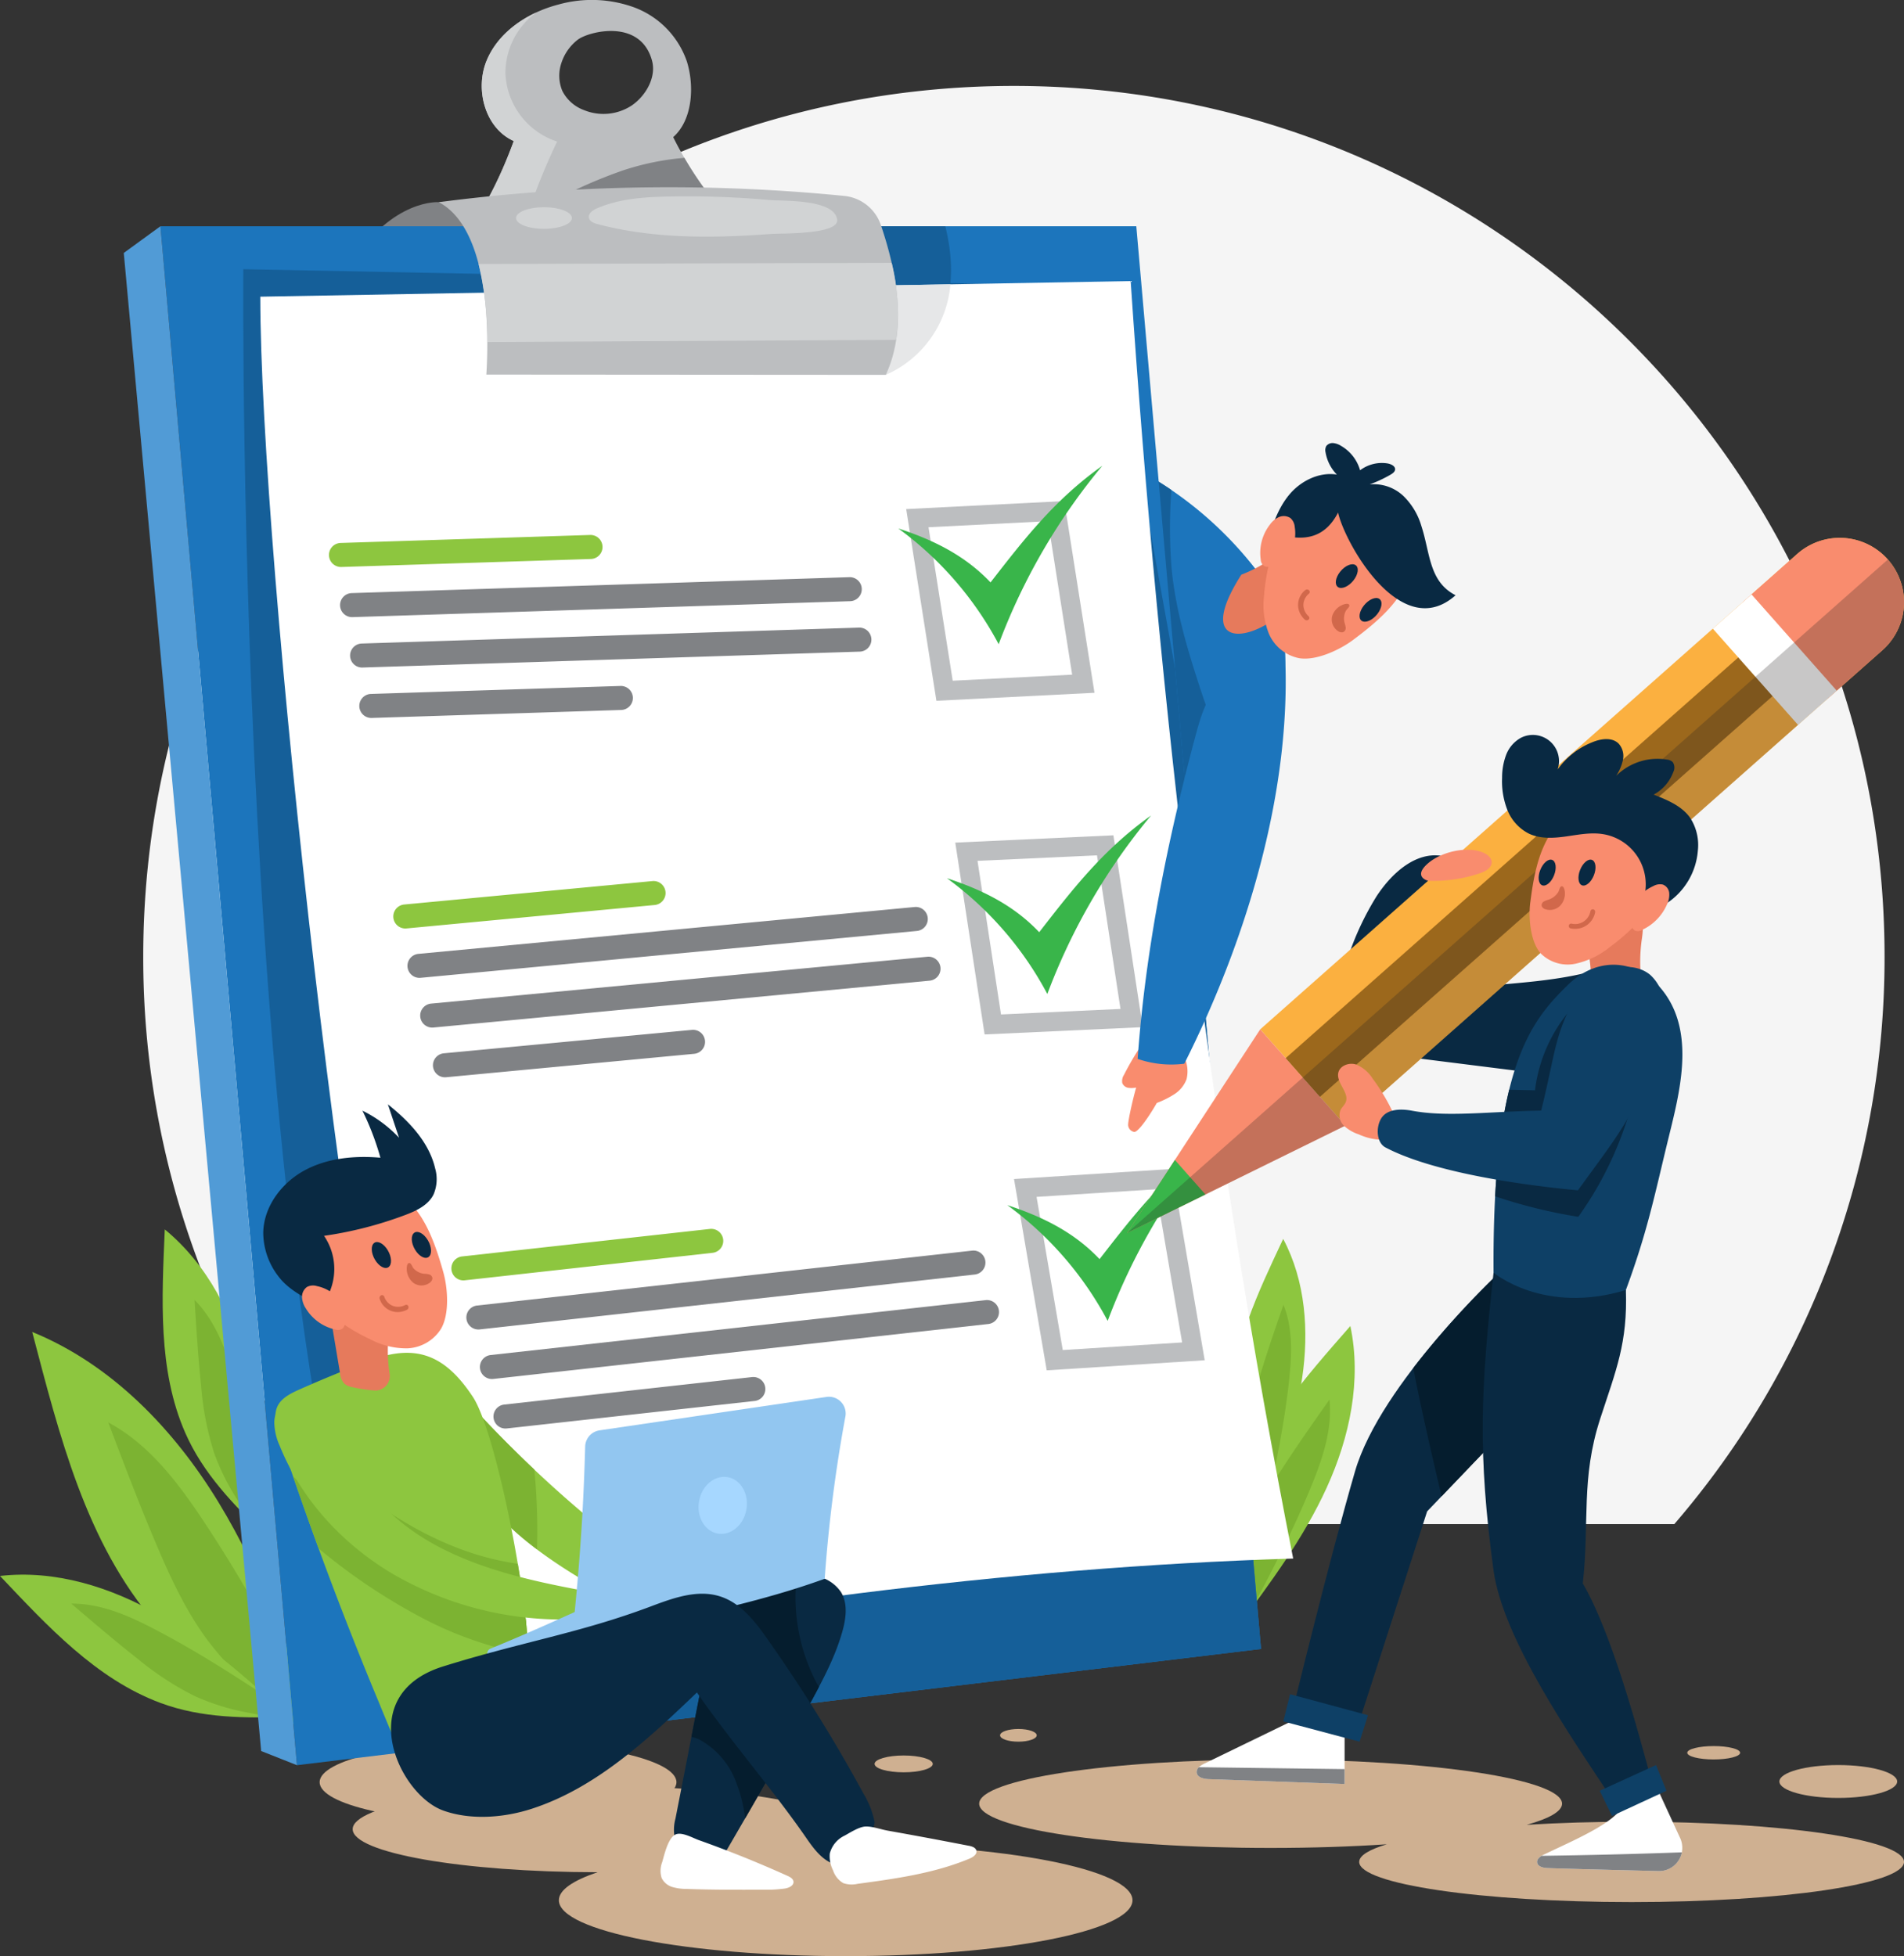 <svg xmlns="http://www.w3.org/2000/svg" xmlns:xlink="http://www.w3.org/1999/xlink" width="404.505" height="415.538" viewBox="0 0 404.505 415.538"><rect x="0" y="0" width="404.505" height="415.538" fill="#333333" stroke="none"/><defs><clipPath id="a"><rect width="404.505" height="415.538" fill="none"/></clipPath><clipPath id="c"><rect width="165.037" height="143.057" fill="none"/></clipPath></defs><g clip-path="url(#a)"><g clip-path="url(#a)"><path d="M355.072,323.385a184.245,184.245,0,0,0,44.67-120.536c0-102.157-82.816-184.973-184.973-184.973S29.8,100.692,29.8,202.849a184.245,184.245,0,0,0,44.67,120.536Z" transform="translate(0.632 0.379)" fill="#f5f5f5"/><path d="M142.3,370.894c0,4.752-16.97,8.6-37.9,8.6s-37.9-3.852-37.9-8.6,16.97-8.6,37.9-8.6,37.9,3.852,37.9,8.6" transform="translate(1.411 7.688)" fill="#cfb091"/><path d="M342.31,379.217c-7.9,0-15.421.234-22.279.656,4.785-1.333,7.506-2.863,7.506-4.487,0-5.19-27.721-9.4-61.917-9.4s-61.917,4.207-61.917,9.4,27.721,9.4,61.917,9.4c8.776,0,17.121-.279,24.685-.778-3.754,1.13-5.867,2.4-5.867,3.745,0,4.712,25.909,8.531,57.872,8.531s57.872-3.819,57.872-8.531-25.909-8.531-57.872-8.531" transform="translate(4.323 7.767)" fill="#cfb091"/><path d="M178.109,383.91q-1.717,0-3.41.019c2.2-1.01,3.41-2.1,3.41-3.249,0-5.054-23.447-9.151-52.37-9.151s-52.37,4.1-52.37,9.151c0,5.034,23.261,9.117,52.025,9.15-5.217,1.75-8.22,3.782-8.22,5.952,0,6.556,27.282,11.872,60.935,11.872s60.935-5.315,60.935-11.872-27.282-11.872-60.935-11.872" transform="translate(1.557 7.884)" fill="#cfb091"/><path d="M395.195,370.648c0,1.93-5.6,3.493-12.51,3.493s-12.51-1.563-12.51-3.493,5.6-3.494,12.51-3.494,12.51,1.565,12.51,3.494" transform="translate(7.856 7.792)" fill="#cfb091"/><path d="M362.242,364.627c0,.784-2.514,1.42-5.617,1.42s-5.617-.636-5.617-1.42,2.514-1.421,5.617-1.421,5.617.636,5.617,1.421" transform="translate(7.449 7.708)" fill="#cfb091"/><path d="M194.307,366.952c0,.988-2.768,1.787-6.182,1.787s-6.183-.8-6.183-1.787,2.768-1.787,6.183-1.787,6.182.8,6.182,1.787" transform="translate(3.861 7.749)" fill="#cfb091"/><path d="M215.837,361c0,.745-1.743,1.349-3.894,1.349s-3.893-.6-3.893-1.349,1.743-1.349,3.893-1.349,3.894.6,3.894,1.349" transform="translate(4.415 7.632)" fill="#cfb091"/><path d="M67.762,363.189c-5.985-17.156-12.042-34.459-21.5-49.97S23.531,283.918,6.7,277.063c5.74,21.811,11.388,44.807,26.166,61.845,9.48,10.927,21.978,17.76,34.891,24.281" transform="translate(0.142 5.88)" fill="#8dc63f"/><path d="M61.43,348.622c-3.8-7.1-7.711-14.152-11.875-21.051q-3.462-5.737-7.177-11.315c-5.332-7.965-11.4-15.868-19.857-20.379,3.352,8.855,6.705,17.713,10.426,26.419,2.919,6.829,6.092,13.613,10.483,19.6a75.466,75.466,0,0,0,12.648,13.119c2.351,1.965,4.782,3.833,7.249,5.65.033.025.069.055.1.08q1.99,1.031,4,2.043-1.474-4.22-2.968-8.442-1.506-2.868-3.029-5.725" transform="translate(0.478 6.279)" fill="#7cb332"/><path d="M61.5,357.738c-8.743-7.882-17.57-15.826-27.776-21.691S11.693,326.48,0,327.826c10.052,10.6,20.422,21.907,34.123,26.984,8.787,3.256,18.015,3.245,27.381,2.929" transform="translate(0 6.951)" fill="#8dc63f"/><path d="M53.372,351.43c-4.372-2.851-8.788-5.638-13.3-8.261q-3.753-2.181-7.6-4.193c-5.508-2.865-11.417-5.464-17.625-5.393,4.661,3.986,9.325,7.974,14.149,11.761a63.192,63.192,0,0,0,12.06,7.87,48.894,48.894,0,0,0,11.269,3.514c1.947.384,3.91.687,5.878.953.026,0,.056.009.083.013q1.452-.035,2.907-.084-2.151-1.939-4.315-3.872-1.749-1.16-3.5-2.309" transform="translate(0.315 7.079)" fill="#7cb332"/><path d="M55.626,320.711c-.428-11.763-.87-23.631-3.763-35.041s-8.469-22.479-17.574-29.938c-.616,14.6-1.512,29.913,4.38,43.282,3.779,8.575,10.21,15.194,16.957,21.7" transform="translate(0.718 5.427)" fill="#8dc63f"/><path d="M54.48,310.484c-1-5.123-2.069-10.234-3.328-15.3-.7-2.808-1.451-5.6-2.28-8.376-1.778-5.949-4.025-12-8.4-16.408.383,6.121.766,12.245,1.405,18.345a63.22,63.22,0,0,0,2.744,14.137,48.91,48.91,0,0,0,5.322,10.537c1.08,1.666,2.228,3.286,3.408,4.883.015.02.033.047.048.069q1.036,1.017,2.084,2.028-.106-2.893-.224-5.792c-.256-1.376-.514-2.75-.781-4.123" transform="translate(0.859 5.738)" fill="#7cb332"/><path d="M257.415,339.864c7.029-9.442,14.111-18.975,19-29.685s7.463-22.833,5.029-34.35c-9.616,11-19.9,22.384-23.671,36.5-2.419,9.053-1.545,18.24-.353,27.535" transform="translate(5.438 5.854)" fill="#8dc63f"/><path d="M262.819,331.176c2.43-4.62,4.791-9.277,6.98-14.016,1.213-2.627,2.374-5.279,3.463-7.96,2.336-5.752,4.371-11.878,3.719-18.052-3.532,5.014-7.067,10.029-10.385,15.188a63.189,63.189,0,0,0-6.708,12.743,48.924,48.924,0,0,0-2.443,11.549c-.2,1.975-.32,3.958-.4,5.942,0,.026,0,.057-.006.084q.172,1.441.356,2.887,1.728-2.324,3.451-4.659.991-1.849,1.971-3.7" transform="translate(5.455 6.179)" fill="#7cb332"/><path d="M262.554,316.395c3.565-9.484,7.154-19.057,8.642-29.079s.735-20.666-4.022-29.611c-5.334,11.39-11.129,23.255-10.887,35.83.155,8.065,3.067,15.456,6.266,22.861" transform="translate(5.439 5.469)" fill="#8dc63f"/><path d="M264.978,307.9c.909-4.4,1.753-8.815,2.436-13.256.378-2.462.707-4.933.968-7.409.563-5.315.786-10.868-1.223-15.82-1.727,4.989-3.456,9.98-4.972,15.037a54.393,54.393,0,0,0-2.513,12.138,42.091,42.091,0,0,0,.729,10.136c.305,1.681.679,3.35,1.086,5.009.005.021.01.048.015.07q.484,1.152.981,2.3.878-2.333,1.746-4.675c.252-1.178.5-2.354.747-3.533" transform="translate(5.509 5.76)" fill="#7cb332"/><path d="M262.474,119.671A79.182,79.182,0,0,0,233.862,96.2c-2.166,28.81-3.251,57.8-2.62,86.68,7.754-4.04,15.366-8.519,21.828-14.41s11.826-13.3,13.973-21.77c2.454-9.685.7-20.051-4.569-27.028" transform="translate(4.904 2.041)" fill="#1c75bc"/><path d="M235.3,96.919a8.99,8.99,0,0,0-1.736,3.263c-.007.022-.009.047-.016.069q-.351,4.894-.658,9.792-.13,17.132-.26,34.265c-.044,5.812-.058,11.793,2.085,17.2a30.221,30.221,0,0,0,4.314,7.279c.974,1.259,3.483,5.339,5.523,4.819,1.784-.455,2.39-6.126,2.885-7.757q1.435-4.727,3.176-9.353a15.323,15.323,0,0,0,1.283-4.964,14.665,14.665,0,0,0-1.031-4.882c-3.059-9.18-6.019-18.489-6.914-28.124a110.928,110.928,0,0,1-.028-16.5,78.582,78.582,0,0,0-8.622-5.1" transform="translate(4.936 2.057)" fill="#155f99"/><path d="M91.67,42.055s-9.633-.781-18.441,12.75c22.977-5.234,35.36-.894,35.36-.894S102.069,41.433,91.67,42.055" transform="translate(1.554 0.892)" fill="#808285"/><path d="M151.134,44.5a75.76,75.76,0,0,1-10.119-15.372c4.124-3.63,4.543-10.844,2.9-16.088A18.772,18.772,0,0,0,132.811,1.6a26.327,26.327,0,0,0-16.2-.631c-6.453,1.68-12.653,5.712-15.22,11.866s-.34,14.41,5.752,17.121c-2.99,8.166-7.017,16.231-12.632,22.87,16.073.136,32.151.272,48.218-.193,2.62-.076,5.4-.214,7.569-1.68a4.349,4.349,0,0,0,.832-6.457M132.282,22.355A10.928,10.928,0,0,1,122.093,23.4a8.4,8.4,0,0,1-4.627-4.079,8.359,8.359,0,0,1-.232-5.854,10.236,10.236,0,0,1,3.473-5.008c2.193-1.732,13.258-4.675,15.79,4.351,1,3.554-1.27,7.486-4.216,9.543" transform="translate(2.006 0)" fill="#bcbec0"/><path d="M107.886,52.87a132.187,132.187,0,0,1,8.468-22.855,15.935,15.935,0,0,1-10.986-14.553A15.982,15.982,0,0,1,111.916,2.6c-4.6,2.13-8.591,5.557-10.521,10.186-2.567,6.154-.341,14.411,5.751,17.122-2.989,8.166-7.016,16.23-12.632,22.87q6.686.057,13.372.1" transform="translate(2.006 0.055)" fill="#d1d3d4"/><path d="M33.373,47.064H240.7L267.2,349.282,62.385,373.976Z" transform="translate(0.708 0.999)" fill="#1c75bc"/><path d="M184.558,78.631S203.268,71.7,197.2,47.063H171.273Z" transform="translate(3.635 0.999)" fill="#155f99"/><path d="M33.535,47.064l-7.784,5.671L54.94,370.969l7.607,3.008Z" transform="translate(0.546 0.999)" fill="#519bd6"/><path d="M266.83,349.093,248.566,140.759l-14.6-81.148L50.615,55.993s-1.986,238.666,35.4,314.9Z" transform="translate(1.074 1.188)" fill="#155f99"/><path d="M54.151,61.783,239.06,58.466c6.166,91.068,16.853,181.822,34.527,271.371-61.534,1.883-123.375,10.481-183.842,22.043-16.88-61.31-35.594-235.719-35.594-290.1" transform="translate(1.149 1.241)" fill="#fff"/><path d="M176.515,59.527l7.932,18.848a23.063,23.063,0,0,0,13.719-19.236l-21.651.388" transform="translate(3.746 1.255)" fill="#e6e7e8"/><path d="M110.758,44.548l39.177-1.784a75.791,75.791,0,0,1-6.892-9.932,56.348,56.348,0,0,0-13.126,2.7,101.888,101.888,0,0,0-19.159,9.014" transform="translate(2.35 0.697)" fill="#808285"/><path d="M101.393,78.746l84.862.058c4.468-9.676,2.519-21.3-1.044-31.806a9.162,9.162,0,0,0-7.83-6.21,377.518,377.518,0,0,0-86.1,1.333c9.45,4.975,10.943,23,10.106,36.625" transform="translate(1.937 0.827)" fill="#bcbec0"/><path d="M187.324,54.673l-87.761.245A69.459,69.459,0,0,1,101.415,71.5l86.861-.46a44.261,44.261,0,0,0-.953-16.372" transform="translate(2.113 1.16)" fill="#d1d3d4"/><path d="M139.432,40.882c-5.192.109-10.508.456-15.266,2.538-.851.372-1.819,1.059-1.648,1.972.148.792,1.059,1.15,1.839,1.355,11.953,3.14,24.449,3,36.683,2.094,2.4-.178,14.735.174,14.215-3.1-.7-4.378-11.418-3.852-14.435-4.123a193.932,193.932,0,0,0-21.388-.732" transform="translate(2.6 0.867)" fill="#d1d3d4"/><path d="M119.227,45.4c0,1.269-2.657,2.3-5.935,2.3s-5.936-1.028-5.936-2.3,2.657-2.3,5.936-2.3,5.935,1.028,5.935,2.3" transform="translate(2.278 0.915)" fill="#d1d3d4"/><path d="M228.522,144.954l-33.584,1.7-6.418-40.722,33.582-1.7Zm-30.12-2.563,25.378-1.286L218.639,108.5l-25.377,1.287Z" transform="translate(4.001 2.212)" fill="#bcbec0"/><path d="M238.556,214.51l-33.591,1.547-6.234-40.751,33.591-1.548Zm-30.109-2.7,25.384-1.17-4.991-32.63-25.384,1.17Z" transform="translate(4.217 3.687)" fill="#bcbec0"/><path d="M217.9,285.938,210.952,245.3l33.558-2.14,6.952,40.635Zm-2.159-36.848,5.566,32.536,25.36-1.617L241.1,247.473Z" transform="translate(4.477 5.16)" fill="#bcbec0"/><path d="M73.307,128.547a2.553,2.553,0,0,1-.081-5.105l105.813-3.384a2.553,2.553,0,0,1,.163,5.1L73.391,128.546h-.084" transform="translate(1.502 2.548)" fill="#808285"/><path d="M75.311,139.035a2.553,2.553,0,0,1-.081-5.1l105.813-3.385a2.553,2.553,0,0,1,.163,5.1L75.395,139.034h-.084" transform="translate(1.544 2.77)" fill="#808285"/><path d="M77.313,149.488a2.553,2.553,0,0,1-.081-5.105l52.906-1.691a2.553,2.553,0,1,1,.163,5.1L77.4,149.487h-.084" transform="translate(1.587 3.028)" fill="#808285"/><path d="M71,118.081a2.553,2.553,0,0,1-.081-5.105l52.906-1.692a2.553,2.553,0,1,1,.163,5.1L71.088,118.08H71" transform="translate(1.453 2.362)" fill="#8dc63f"/><path d="M87.321,203.72a2.553,2.553,0,0,1-.237-5.095l105.4-9.951a2.553,2.553,0,1,1,.479,5.083l-105.4,9.952c-.082.008-.162.011-.243.011" transform="translate(1.799 4.004)" fill="#808285"/><path d="M89.971,214.064a2.553,2.553,0,0,1-.237-5.095l105.4-9.951a2.553,2.553,0,1,1,.48,5.083l-105.4,9.952c-.082.007-.162.011-.243.011" transform="translate(1.855 4.223)" fill="#808285"/><path d="M92.622,224.3a2.553,2.553,0,0,1-.237-5.095l52.7-4.976a2.553,2.553,0,0,1,.48,5.084l-52.7,4.976c-.082.007-.162.011-.243.011" transform="translate(1.911 4.546)" fill="#808285"/><path d="M84.374,193.349a2.553,2.553,0,0,1-.237-5.095l52.7-4.975a2.553,2.553,0,1,1,.479,5.083l-52.7,4.976c-.082.007-.163.011-.243.011" transform="translate(1.736 3.889)" fill="#8dc63f"/><path d="M99.567,276.9a2.553,2.553,0,0,1-.278-5.09L204.51,260.143a2.553,2.553,0,0,1,.563,5.074L99.851,276.888a2.419,2.419,0,0,1-.284.016" transform="translate(2.059 5.52)" fill="#808285"/><path d="M102.386,287.2a2.553,2.553,0,0,1-.278-5.09l105.221-11.672a2.553,2.553,0,0,1,.563,5.074L102.67,287.187a2.418,2.418,0,0,1-.284.016" transform="translate(2.119 5.739)" fill="#808285"/><path d="M105.206,297.381a2.553,2.553,0,0,1-.278-5.09l52.61-5.835a2.553,2.553,0,1,1,.562,5.074l-52.61,5.834a2.432,2.432,0,0,1-.284.016" transform="translate(2.178 6.079)" fill="#808285"/><path d="M96.453,266.566a2.553,2.553,0,0,1-.279-5.09l52.61-5.836a2.553,2.553,0,1,1,.564,5.074l-52.61,5.835a2.423,2.423,0,0,1-.285.016" transform="translate(1.993 5.425)" fill="#8dc63f"/><path d="M186.881,110.2c7.3,2.395,14.066,5.636,19.594,11.465,7.172-9.232,13.636-17.591,23.755-24.784a131.187,131.187,0,0,0-22.029,37.91,72.638,72.638,0,0,0-21.32-24.591" transform="translate(3.966 2.056)" fill="#39b54a"/><path d="M197.006,182.961c7.3,2.395,14.066,5.636,19.594,11.465,7.172-9.232,13.636-17.59,23.755-24.784a131.213,131.213,0,0,0-22.03,37.91,72.634,72.634,0,0,0-21.319-24.591" transform="translate(4.181 3.6)" fill="#39b54a"/><path d="M209.562,250.962c7.3,2.4,14.066,5.636,19.594,11.465,7.172-9.232,13.636-17.591,23.755-24.784a131.212,131.212,0,0,0-22.03,37.91,72.624,72.624,0,0,0-21.319-24.591" transform="translate(4.447 5.043)" fill="#39b54a"/><path d="M271.022,357.136,250.6,367.047c-.8.388-1.727.985-1.656,1.871.087,1.075,1.487,1.4,2.564,1.44l28.869,1.031V359.675a47.678,47.678,0,0,1-9.357-2.539" transform="translate(5.283 7.579)" fill="#fff"/><path d="M338.025,375.691c-1.958,3.83-10.95,7.53-16.824,10.38-.689.335-1.489.851-1.428,1.615.074.928,1.283,1.209,2.212,1.243,6,.215,15.563.429,23.542.642a4.956,4.956,0,0,0,4.577-7.144l-4.591-9.974c-2.569-.448-5.077,4.233-7.489,3.239" transform="translate(6.786 7.903)" fill="#fff"/><path d="M336.2,200.812c-10.835,3.722-21.3,3.552-31.26,4.913-1.752,2.448-8.479,12.357-10.232,14.8l28.095,3.527a13.2,13.2,0,0,0,4.567.04,10.147,10.147,0,0,0,5.433-3.907c4.166-5.283,5.282-12.92,3.4-19.377" transform="translate(6.254 4.262)" fill="#092942"/><path d="M286.485,186.691c3.642-5.574,8.666-9.437,13.75-8.676-.415-.062-4.341,9.084-4.947,10.126a67.629,67.629,0,0,1-6.189,8.978,53.4,53.4,0,0,1-6.959,7.084c-.721.6-2.68,2.885-3.3,1.057-.394-1.157,1.269-4.691,1.648-5.756a61.1,61.1,0,0,1,6-12.813" transform="translate(5.916 3.776)" fill="#092942"/><path d="M394.339,135.757,280.263,236.733l-18.1-20.443L376.24,115.313a13.652,13.652,0,1,1,18.1,20.444" transform="translate(5.564 2.374)" fill="#fbb040"/><path d="M262.752,214.121l-28.26,43.253,46.359-22.809Z" transform="translate(4.976 4.544)" fill="#f98c6e"/><rect width="139.402" height="10.978" transform="translate(273.139 224.777) rotate(-41.514)" fill="#9c681c"/><path d="M244.627,241.285,234.491,256.8l16.627-8.18Z" transform="translate(4.976 5.12)" fill="#39b54a"/><path d="M374.111,115.314l-11.6,10.273,18.1,20.443,11.6-10.272a13.652,13.652,0,0,0-18.1-20.444" transform="translate(7.693 2.374)" fill="#f98c6e"/><rect width="10.978" height="27.304" transform="translate(363.891 133.546) rotate(-41.519)" fill="#fff"/><g transform="translate(239.468 118.861)" opacity="0.25"><g clip-path="url(#c)"><path d="M394.926,135.661A13.639,13.639,0,0,0,396.1,116.39L234.491,259.447l46.359-22.809Z" transform="translate(-234.492 -116.391)" fill="#231f20"/></g></g><path d="M328.85,192.73c2.63,4.7,2.838,17.562,1.629,22.807,4.025.677,8.565-5.707,12.59-5.03a33.754,33.754,0,0,1-1.266-14.851c.229-1.639.531-3.483-.466-4.8-1.259-1.673-3.84-1.5-5.79-.738s-4.609,2.778-6.7,2.616" transform="translate(6.979 4.023)" fill="#e67a5c"/><path d="M312.824,264.727s-25.208,23.479-30.655,42.2-13.142,50.38-13.142,50.38l14.051,2.755,14.409-44.625L320.3,291.61s1.057-23.469-7.471-26.883" transform="translate(5.709 5.618)" fill="#092942"/><path d="M312.294,264.727a185.215,185.215,0,0,0-18.28,20.256c1.37,7.186,3.013,14.333,4.627,21.338q.68,2.952,1.4,5.893l19.723-20.605s1.057-23.469-7.471-26.883" transform="translate(6.239 5.618)" fill="#051d2e"/><path d="M338.286,271.225c-1.281,3.407-10.831,7.714-14.478,8.419a9.923,9.923,0,0,1-8.626-3.045c-2.213-2.229-4.4-5.021-4.446-8.124-.629-46.067,7.917-55.764,15.685-63.436,6.79-6.705,15.951-5.491,21.123,2.382,5.722,8.708,2.695,20.462.4,29.8-3.1,12.639-4.492,20.263-9.66,34.006" transform="translate(6.594 4.259)" fill="#0e4066"/><path d="M328.706,254a74.355,74.355,0,0,0,13.911-42.664c-2.978,8.072-7.782,14.658-13.71,20.894a14.738,14.738,0,0,1-2.993,2.576c-3.225,1.937-7.321,1.477-10.977.589-.806-.2-1.619-.408-2.43-.617-.656,4.259-1.155,9.175-1.462,14.873A109.588,109.588,0,0,0,328.706,254" transform="translate(6.601 4.485)" fill="#092942"/><path d="M333.415,295.768c3.381-10.383,5.835-16.068,5.458-27.353-17.47,5.318-28.114-3.688-28.114-3.688-2.737,24.948-3.379,38.328-.009,63.21,1.979,14.61,16.733,35.818,25.047,48.378,3.583-.9,5.225-1.627,8.808-2.525-3.087-11.6-8.742-32.533-14.883-43.043,1.446-13.039-.44-22.289,3.693-34.979" transform="translate(6.546 5.618)" fill="#092942"/><path d="M297.264,179.513c2.834-2.34,8.194-3.593,11.57-2.142.868.374,1.761,1.049,1.8,1.993.048,1.211-1.277,1.964-2.422,2.358a30.377,30.377,0,0,1-11.114,1.622c-1.193-.342-2.665-1.492.169-3.832" transform="translate(6.274 3.751)" fill="#f98c6e"/><path d="M322.036,235.468a7.792,7.792,0,0,0,3.3-.258c1.6-.611,2.6-2.179,3.412-3.688a51.368,51.368,0,0,0,5.44-16.033c.552-3.4-.274-7.274-2.87-9.533a32.289,32.289,0,0,0-11.842,21.288c-1.766-.05-3.628-.083-5.475-.118-.567,2.312-1.079,4.861-1.521,7.716l9.552.626" transform="translate(6.631 4.371)" fill="#092942"/><path d="M285.69,224.4a7.534,7.534,0,0,0-3.508-2.971c-1.489-.465-3.434.235-3.766,1.759-.474,2.178,2.434,4.236,1.559,6.287-.251.589-.778,1.018-1.072,1.586a3.063,3.063,0,0,0,.709,3.375,8.394,8.394,0,0,0,3.151,1.838,12.508,12.508,0,0,0,4.99,1.149,3.936,3.936,0,0,0,2.843-1.162c1.362-1.56-.192-3.9-.933-5.392a42.014,42.014,0,0,0-3.972-6.468" transform="translate(5.907 4.696)" fill="#f98c6e"/><path d="M321.341,231.652c3.118-12.6,2.73-15.66,7.187-23.946a13.84,13.84,0,0,1,7.149-5.822c2.879-1.166,6.434-1.054,8.822.931a8.944,8.944,0,0,1,2.909,6.442,21.56,21.56,0,0,1-1.129,7.149c-4.755,16.195-7.233,18.511-17.129,32.184-13.492-1.262-31.312-4.06-40.88-9.106-1.943-1.024-2.069-4.326-.9-6.19,1.259-2.016,4.16-2.056,6.5-1.619,7.507,1.4,16.007.193,27.478-.023" transform="translate(6.082 4.268)" fill="#0e4066"/><path d="M268.409,352.415l16.553,4.468-1.786,5.617-16.2-4.3Z" transform="translate(5.666 7.479)" fill="#0e4066"/><path d="M344.758,367.154,332.8,372.612l2.608,5.361,11.574-5.361Z" transform="translate(7.063 7.792)" fill="#0e4066"/><path d="M280.378,371.167v-3.161l-30.954-.406a1.373,1.373,0,0,0-.478,1.1c.086,1.075,1.486,1.4,2.563,1.44l28.869,1.031" transform="translate(5.283 7.801)" fill="#808285"/><path d="M320.733,386.052c-.535.326-1.007.767-.959,1.359.075.928,1.283,1.209,2.212,1.243,6,.215,15.563.428,23.542.642a4.949,4.949,0,0,0,5-3.987q-14.891.539-29.791.742" transform="translate(6.786 8.177)" fill="#808285"/><path d="M318.355,188.14c-.412,3.281.012,8.361,2.209,10.832a8.105,8.105,0,0,0,7.428,2.193,17.739,17.739,0,0,0,7.219-3.494A45.561,45.561,0,0,0,345,187.882c2.557-3.49,4.68-7.9,3.4-12.028-.94-3.027-3.563-5.265-6.4-6.678a16.342,16.342,0,0,0-11.237-1.473c-9.434,2.454-11.385,12.347-12.4,20.436" transform="translate(6.753 3.55)" fill="#f98c6e"/><path d="M342.743,186.984a10.8,10.8,0,0,0-8.831-13.037c-2.612-.418-5.268.134-7.888.5s-5.4.531-7.8-.586a9.609,9.609,0,0,1-4.611-5.043,16.659,16.659,0,0,1-1.123-6.846,13.658,13.658,0,0,1,.84-4.815,6.991,6.991,0,0,1,3.128-3.657,5.559,5.559,0,0,1,7.831,6.71,16.434,16.434,0,0,1,7.454-5.817c1.806-.737,4.118-1.051,5.5.321a3.943,3.943,0,0,1,.925,3.452,10.116,10.116,0,0,1-1.445,3.4,12.48,12.48,0,0,1,10.8-3.454,2.122,2.122,0,0,1,1.2.507,2.087,2.087,0,0,1,.132,2.154,8.991,8.991,0,0,1-4.166,4.783c2.905,1.134,5.98,2.4,7.771,4.949a10.635,10.635,0,0,1,1.616,6.967,14.771,14.771,0,0,1-6.715,11.234,4.4,4.4,0,0,1-2.919.837,2.371,2.371,0,0,1-1.7-2.561" transform="translate(6.631 3.245)" fill="#092942"/><path d="M344.056,184.32a2.829,2.829,0,0,1,2.026-.315,2.139,2.139,0,0,1,1.345,1.782,4.515,4.515,0,0,1-.415,2.292,10.642,10.642,0,0,1-5.362,5.562,1.677,1.677,0,0,1-1.55.116c-1.276-.8-.849-4.225-.327-5.448a9.042,9.042,0,0,1,4.283-3.988" transform="translate(7.2 3.903)" fill="#f98c6e"/><path d="M331.645,182.152c-.592,1.488-1.726,2.434-2.532,2.113s-.979-1.787-.387-3.275,1.726-2.434,2.532-2.113.979,1.787.387,3.275" transform="translate(6.969 3.795)" fill="#092942"/><path d="M323.364,182.152c-.593,1.488-1.727,2.434-2.533,2.113s-.979-1.787-.386-3.275,1.725-2.434,2.531-2.113.979,1.787.388,3.275" transform="translate(6.793 3.795)" fill="#092942"/><path d="M322.185,187.2a4.545,4.545,0,0,0-.994.388.94.94,0,0,0-.483.887,1.085,1.085,0,0,0,.734.735,3.067,3.067,0,0,0,3.24-.759,3.75,3.75,0,0,0,.911-3.271c-.063-.333-.315-1.022-.765-.766-.305.174-.405.881-.584,1.175a3.9,3.9,0,0,1-2.06,1.609" transform="translate(6.806 3.912)" fill="#d1684b"/><path d="M327.686,193.3a4.19,4.19,0,0,1-.938-.105.51.51,0,1,1,.228-.995,3.3,3.3,0,0,0,3.983-2.643.511.511,0,0,1,1.006.178,4.309,4.309,0,0,1-4.278,3.565" transform="translate(6.926 4.014)" fill="#d1684b"/><path d="M268.905,112.787a30.024,30.024,0,0,1-10.589,6.9c-8.2,12.874-1.813,14.493,4.851,10.831q3.966-2.18,7.93-4.365a2.031,2.031,0,0,0,1.022-3.11c-1.113-3.2-.688-8-3.214-10.252" transform="translate(5.4 2.394)" fill="#e67a5c"/><path d="M238.253,216.439a56.447,56.447,0,0,0-4.419,7.321,2.384,2.384,0,0,0-.36,1.724,1.63,1.63,0,0,0,1.261,1.013,4.811,4.811,0,0,0,1.687-.05c-.8,2.827-1.808,7.4-1.694,8.063a1.566,1.566,0,0,0,1.287,1.361c.813.058,3.015-3.053,4.8-6.156a19.456,19.456,0,0,0,3.754-1.878,6.409,6.409,0,0,0,2.564-3.179,6.959,6.959,0,0,0-1.261-5.914,8.5,8.5,0,0,0-2.759-2.652c-1.121-.633-3.6.069-4.861.347" transform="translate(4.953 4.58)" fill="#f98c6e"/><path d="M267.913,134.795c1.8,29.488-7.962,61.753-21.328,88.309a21.857,21.857,0,0,1-9.914-1.023c1.657-23.152,6.248-46.019,12.243-68.443,1.018-3.807,2.143-7.731,4.676-10.747s10.69-9.622,14.323-8.1" transform="translate(5.022 2.856)" fill="#1c75bc"/><path d="M281.864,133.8c-2.8,2.09-7.767,4.426-11.372,3.872a8.869,8.869,0,0,1-6.467-5.137,16.287,16.287,0,0,1-1.065-7.976,41.668,41.668,0,0,1,3.248-13.492c1.713-4.02,4.536-8.159,9.136-9.262,3.371-.809,7.014.229,10.017,1.886,3.658,2.02,6.745,5.066,8.072,8.75,3.353,9.3-4.666,16.206-11.568,21.359" transform="translate(5.579 2.154)" fill="#f98c6e"/><path d="M266.034,111.533c5.555,1.6,9.861.763,12.644-4.607,1.377,6.333,13.367,27.889,24.961,17.568-5.689-2.937-5.359-8.905-7.264-14.71a14.645,14.645,0,0,0-3.776-6.338,9.191,9.191,0,0,0-7.213-2.5,27.518,27.518,0,0,0,4.4-2.048c.469-.271.975-.625,1.007-1.131.047-.732-.9-1.175-1.7-1.292a7.672,7.672,0,0,0-5.74,1.469,8.757,8.757,0,0,0-4.02-5.172,3.859,3.859,0,0,0-1.62-.6,1.689,1.689,0,0,0-1.526.6,1.862,1.862,0,0,0-.17,1.355,8.851,8.851,0,0,0,2.4,4.726c-3.832-.6-7.671,1.4-10.025,4.174s-3.514,6.212-4.63,9.57c.541-.171,1.735-.9,2.276-1.068" transform="translate(5.597 1.956)" fill="#092942"/><path d="M269.5,109.658a2.758,2.758,0,0,0-.916-1.886,2.573,2.573,0,0,0-2.457-.2,4.749,4.749,0,0,0-1.879,1.568,9.8,9.8,0,0,0-1.963,7.5,1.67,1.67,0,0,0,.817,1.377c1.507.656,4.428-1.522,5.252-2.613a8.28,8.28,0,0,0,1.146-5.748" transform="translate(5.564 2.278)" fill="#f98c6e"/><path d="M278.817,118.96c-1.027,1.292-1.229,2.755-.45,3.269s2.243-.118,3.27-1.41,1.23-2.755.451-3.268-2.244.117-3.271,1.409" transform="translate(5.897 2.491)" fill="#092942"/><path d="M283.759,125.984c-1.027,1.292-1.229,2.755-.45,3.269s2.243-.118,3.27-1.41,1.23-2.754.451-3.268-2.244.117-3.271,1.409" transform="translate(6.002 2.64)" fill="#092942"/><path d="M279.786,129.686a4.182,4.182,0,0,1,.233,1.049.914.914,0,0,1-.536.88,1.294,1.294,0,0,1-1.12-.233,2.95,2.95,0,0,1-1.229-3.15,3.836,3.836,0,0,1,2.492-2.508c.346-.123,1.137-.276,1.167.243.021.351-.575.811-.742,1.119a3.547,3.547,0,0,0-.264,2.6" transform="translate(5.879 2.665)" fill="#d1684b"/><path d="M270.819,128.275a4.379,4.379,0,0,0,.657.74.6.6,0,0,0,.8,0,.474.474,0,0,0-.008-.722,3.248,3.248,0,0,1-1.093-2.417,3.185,3.185,0,0,1,1.169-2.363.475.475,0,0,0,.032-.721.607.607,0,0,0-.8-.038,4.008,4.008,0,0,0-.757,5.52" transform="translate(5.731 2.602)" fill="#d1684b"/><path d="M162.946,328.049a24.188,24.188,0,0,1,6.945-.271,8.157,8.157,0,0,1,5.8,3.47c1.481,2.422,1.081,5.53.324,8.265C174.56,344.76,172,349.621,169.4,354.4c-6.089,11.2-12.5,22.221-18.9,33.241-1.939.006-4.233.238-6.072-.379a6.049,6.049,0,0,1-4.058-3.84,8.961,8.961,0,0,1,.161-4.061q3.5-17.936,7.009-35.875c.754-3.857,1.576-7.872,3.991-10.973s7.966-6.341,11.42-4.467" transform="translate(2.975 6.95)" fill="#092942"/><path d="M170.853,351.375a11.72,11.72,0,0,1-.653-1.087,39.451,39.451,0,0,1-4.243-15.1,38.128,38.128,0,0,1,.2-7.523c-1.129.076-2.26.227-3.381.379a4.593,4.593,0,0,0-1.637-.5q-2.878.754-5.748,1.541a14.536,14.536,0,0,0-4.034,3.425,19.485,19.485,0,0,0-3.275,7.6c1.426,1.942,2.766,3.967,4.154,5.924a95.121,95.121,0,0,0,13.3,15.057c1.241-2.227,2.48-4.456,3.7-6.7q.82-1.506,1.621-3.027" transform="translate(3.143 6.951)" fill="#051d2e"/><path d="M163.252,357.892a71.664,71.664,0,0,0-6.79-9.691c-2.255-2.564-5.567-4.969-8.823-3.944-.152.048-.291.119-.436.181l-3.364,17.219a9.2,9.2,0,0,1,1.645.547,17.046,17.046,0,0,1,7.781,8.894,31.87,31.87,0,0,1,1.987,7.87q5.084-8.782,10.049-17.631c-.65-1.17-1.349-2.317-2.049-3.444" transform="translate(3.052 7.3)" fill="#051d2e"/><path d="M93.729,287.546a259.423,259.423,0,0,0,49.257,43.876c-1.713,2.193-3.669,4.576-6.429,4.923-2.263.285-4.428-.879-6.412-2-9.059-5.141-18.247-10.379-25.542-17.814a39.335,39.335,0,0,1-10.874-28.98" transform="translate(1.988 6.102)" fill="#8dc63f"/><path d="M93.729,287.546a39.336,39.336,0,0,0,10.874,28.98,66.413,66.413,0,0,0,7.5,6.493c.053-1.971.075-3.943.043-5.915-.059-3.671-.261-7.36-.611-11.03q-9.353-8.82-17.811-18.528" transform="translate(1.988 6.102)" fill="#7cb332"/><path d="M77.547,282.988q-7.549,2.84-14.86,6.074c-1.818.8-3.716,1.7-4.684,3.223-1.293,2.031-.579,4.57.174,6.849q9.407,28.486,21.077,56.47c.489,1.173,7.058,17.488,8.315,17.679,6.787,1.03,8.2-14.179,15-14.677a11.243,11.243,0,0,0,5.249-1.3c1.846-1.2,2.49-3.267,2.973-5.2,2.185-8.764-6.012-53-11.563-61.367s-11.583-11.545-21.678-7.747" transform="translate(1.216 5.972)" fill="#8dc63f"/><path d="M107.726,338.091a8.811,8.811,0,0,0,2.684.538c-.414-3.912-1.032-8.318-1.8-12.864a58.8,58.8,0,0,1-13.151-3.5,71.591,71.591,0,0,1-7.389-3.4c-8.148-4.316-15.485-10.009-22.475-16.021,2.7,4.995,5.439,10.042,9.242,14.257a63.386,63.386,0,0,0,11.785,9.632c6.632,4.5,13.531,8.741,21.1,11.362" transform="translate(1.392 6.427)" fill="#7cb332"/><path d="M81.734,274.242a31.078,31.078,0,0,0-.418,11.848,3.061,3.061,0,0,1-3.25,3.555,30.187,30.187,0,0,1-4.677-.7,3.66,3.66,0,0,1-1.676-.727,3.867,3.867,0,0,1-.942-2.313q-.956-5.714-1.911-11.427a4.81,4.81,0,0,1,.208-3.215c.748-1.284,2.454-1.576,3.941-1.625a10.588,10.588,0,0,1,4.75.7c1.471.67,4.338,2.326,3.974,3.9" transform="translate(1.458 5.722)" fill="#e67a5c"/><path d="M92.886,264.984c.952,3.362,1.357,8.837-.447,12.005a8.872,8.872,0,0,1-7.109,4.2,16.28,16.28,0,0,1-7.831-1.857,41.663,41.663,0,0,1-11.44-7.855c-3.142-3.036-6-7.153-5.384-11.843.448-3.437,2.719-6.468,5.341-8.681a17.148,17.148,0,0,1,11.056-4.412c9.887.194,13.468,10.151,15.814,18.438" transform="translate(1.286 5.232)" fill="#f98c6e"/><path d="M78.012,262.1c.839,1.422,2.133,2.133,2.891,1.589s.692-2.136-.147-3.558-2.133-2.133-2.891-1.589-.692,2.136.147,3.558" transform="translate(1.641 5.483)" fill="#092942"/><path d="M86.338,259.995c.839,1.422,2.133,2.133,2.891,1.589s.692-2.136-.147-3.558-2.133-2.133-2.891-1.589-.692,2.136.147,3.558" transform="translate(1.818 5.438)" fill="#092942"/><path d="M88.377,265.014a4.181,4.181,0,0,1,1.063.157.912.912,0,0,1,.63.815,1.294,1.294,0,0,1-.618.963,2.946,2.946,0,0,1-3.381.021,3.835,3.835,0,0,1-1.452-3.223c.009-.368.149-1.16.644-1,.335.106.551.828.779,1.094a3.551,3.551,0,0,0,2.334,1.176" transform="translate(1.796 5.575)" fill="#d1684b"/><path d="M83.864,272.86a4.4,4.4,0,0,0,.926-.349.6.6,0,0,0,.286-.743.474.474,0,0,0-.677-.25,3.247,3.247,0,0,1-2.649.157,3.19,3.19,0,0,1-1.789-1.937.474.474,0,0,0-.662-.287.605.605,0,0,0-.32.73,4.008,4.008,0,0,0,4.884,2.68" transform="translate(1.675 5.717)" fill="#d1684b"/><path d="M67.052,272.571a12.468,12.468,0,0,0,.625-14.922,81.49,81.49,0,0,0,17.112-4.376c2.408-.894,4.964-2.068,6.13-4.356a8.25,8.25,0,0,0,.37-5.577c-1.3-5.605-5.547-10.04-10.047-13.625l2.374,7.1a26.8,26.8,0,0,0-7.78-5.755,57.648,57.648,0,0,1,3.818,9.994c-5.512-.485-11.326.076-16.181,2.73s-8.629,7.7-8.709,13.229a15.3,15.3,0,0,0,3.456,9.542c2.138,2.707,5.743,4.481,8.832,6.018" transform="translate(1.162 4.875)" fill="#092942"/><path d="M65.982,267.524a2.757,2.757,0,0,0-2.089.182,2.572,2.572,0,0,0-1.06,2.224,4.753,4.753,0,0,0,.792,2.315,9.8,9.8,0,0,0,6.3,4.514,1.669,1.669,0,0,0,1.578-.272c1.151-1.172.161-4.678-.564-5.839a8.284,8.284,0,0,0-4.959-3.124" transform="translate(1.333 5.675)" fill="#f98c6e"/><path d="M66.405,322.421a125.721,125.721,0,0,0,23.322,15.442,78.953,78.953,0,0,0,21.289,7.123c-.119-2.789-.432-6.141-.895-9.806-3.281-1.171-6.53-2.433-9.725-3.819A164.474,164.474,0,0,1,61,307.181q2.621,7.638,5.407,15.24" transform="translate(1.294 6.519)" fill="#7cb332"/><path d="M73.006,301.139c2.167,9,9.872,16.5,19.044,21.311s19.751,7.254,30.27,9.2a7.079,7.079,0,0,1,1.239,2.759,2.664,2.664,0,0,1-1.05,2.838,5.516,5.516,0,0,1-2.9.6,71.624,71.624,0,0,1-37.739-9.885c-10.934-6.587-19.327-16.19-23.656-27a12.5,12.5,0,0,1-1.151-5.006,5.528,5.528,0,0,1,2.431-4.5c2.641-1.707,6.657-.817,8.987,1.193s3.855,5.73,4.522,8.5" transform="translate(1.211 6.166)" fill="#8dc63f"/><path d="M172.3,318.857c.439,1.913.379,7.351.756,9.791-18.622,6.743-37.972,9.376-57.873,14.947l-9.439,2.643a4.76,4.76,0,0,1-3.456.076c-1.047-.55-1.35-2.371-.255-2.818,20.212-8.245,39.62-18.6,60.364-25.4a16.7,16.7,0,0,1,4.8-1.051c1.645-.034,4.731.213,5.1,1.818" transform="translate(2.151 6.728)" fill="#92c6f0"/><path d="M124.826,297.682l48.218-7.1a3.559,3.559,0,0,1,4.026,4.155,308.131,308.131,0,0,0-4.4,34.471c-17.067,2.275-33.406,4.318-53.139,7.315,1.31-13.316,1.936-23.893,2.251-35.4a3.57,3.57,0,0,1,3.044-3.439" transform="translate(2.537 6.166)" fill="#92c6f0"/><path d="M155.49,314.136c-.577,3.311-3.3,5.6-6.075,5.117s-4.563-3.56-3.986-6.871,3.3-5.6,6.075-5.117,4.563,3.56,3.986,6.871" transform="translate(3.084 6.519)" fill="#a6d7ff"/><path d="M92.414,377.563c5.87,2.114,12.963,1.549,18.894-.386,13.7-4.47,24.607-14.723,35.027-24.676,7.209,10.415,15.979,20.418,23.189,30.834,1.543,2.23,3.237,4.582,5.77,5.554s9.088-6.88,8.773-8.961a18.638,18.638,0,0,0-2.29-5.851,331.859,331.859,0,0,0-20.138-32.463c-2.742-3.959-5.863-8.124-10.461-9.555-4.793-1.49-9.911.374-14.608,2.141-15.123,5.689-27.352,7.515-44.156,12.761-19.233,6.006-9.5,27.18,0,30.6" transform="translate(1.726 7.035)" fill="#092942"/><path d="M202.161,384.024c.663.13,1.452.375,1.606,1.033.185.79-.7,1.383-1.446,1.7-7.536,3.148-15.737,4.269-23.83,5.363a5.456,5.456,0,0,1-3.014-.164,4.928,4.928,0,0,1-2.168-2.731,6.513,6.513,0,0,1-.681-3.556,5.8,5.8,0,0,1,3.18-3.81c1.161-.644,3.069-1.87,4.408-1.919,1.464-.054,3.27.619,4.721.877q5.561.988,11.109,2.037,3.059.577,6.115,1.174" transform="translate(3.662 8.063)" fill="#fff"/><path d="M137.772,387.459a5.07,5.07,0,0,0-.122,3.386,3.7,3.7,0,0,0,2.27,1.91,10.586,10.586,0,0,0,3.017.412c5.452.2,10.911.183,16.366.166a28.4,28.4,0,0,0,4.574-.259c.846-.14,1.885-.631,1.78-1.482-.074-.6-.7-.953-1.256-1.2q-6.156-2.777-12.455-5.219-3.2-1.239-6.426-2.388c-1.213-.432-3.526-1.757-4.857-1.212-1.652.674-2.443,4.358-2.892,5.888" transform="translate(2.916 8.095)" fill="#fff"/></g></g></svg>